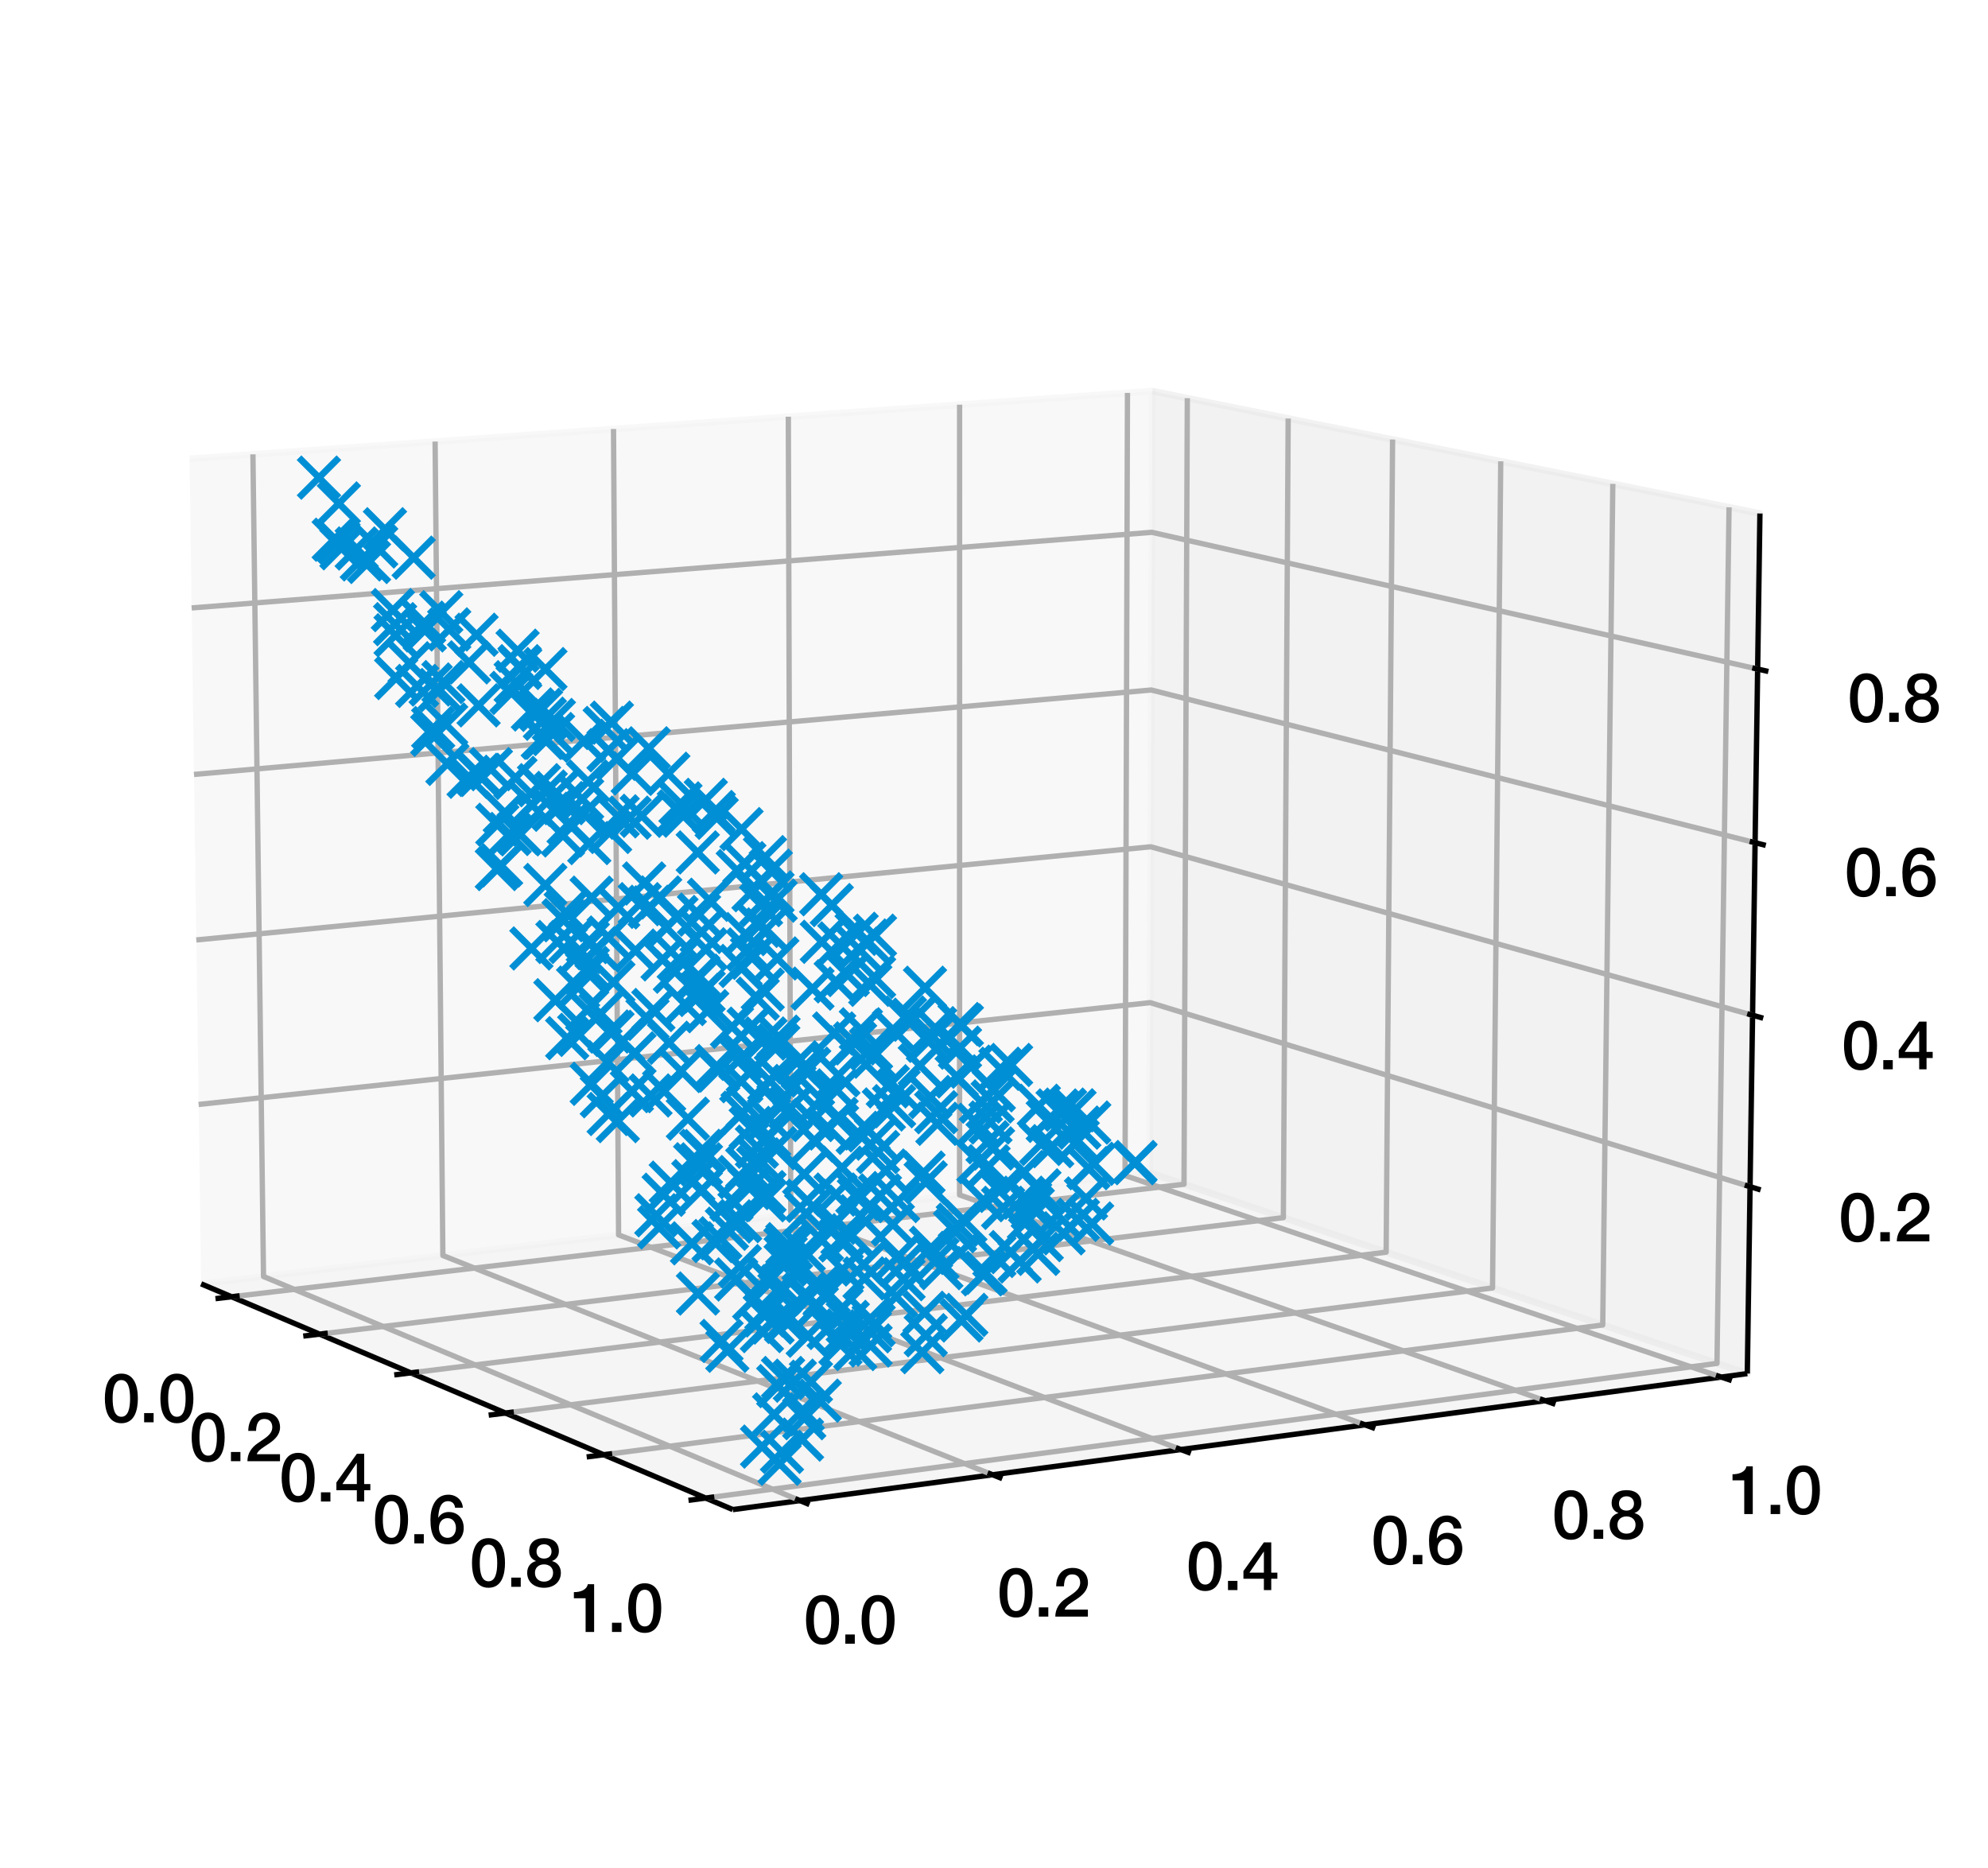 <?xml version="1.0" encoding="utf-8" standalone="no"?>
<!DOCTYPE svg PUBLIC "-//W3C//DTD SVG 1.1//EN"
  "http://www.w3.org/Graphics/SVG/1.1/DTD/svg11.dtd">
<svg xmlns:xlink="http://www.w3.org/1999/xlink" width="298.59pt" height="280.512pt" viewBox="0 0 298.59 280.512" xmlns="http://www.w3.org/2000/svg" version="1.1">
 <defs>
  <style type="text/css">*{stroke-linejoin: round; stroke-linecap: butt}</style>
 </defs>
 <g id="figure_1">
  <g id="patch_1">
   <path d="M 0 280.512 
L 298.59 280.512 
L 298.59 0 
L 0 0 
z
" style="fill: #ffffff"/>
  </g>
  <g id="patch_2">
   <path d="M 7.2 273.312 
L 273.312 273.312 
L 273.312 7.2 
L 7.2 7.2 
z
" style="fill: #ffffff"/>
  </g>
  <g id="pane3d_1">
   <g id="patch_3">
    <path d="M 30.21 192.818 
L 172.662 176.124 
L 173.078 58.744 
L 28.472 68.906 
" style="fill: #f2f2f2; opacity: 0.5; stroke: #f2f2f2; stroke-linejoin: miter"/>
   </g>
  </g>
  <g id="pane3d_2">
   <g id="patch_4">
    <path d="M 172.662 176.124 
L 262.439 206.297 
L 264.332 77.122 
L 173.078 58.744 
" style="fill: #e6e6e6; opacity: 0.5; stroke: #e6e6e6; stroke-linejoin: miter"/>
   </g>
  </g>
  <g id="pane3d_3">
   <g id="patch_5">
    <path d="M 30.21 192.818 
L 110.069 226.724 
L 262.439 206.297 
L 172.662 176.124 
" style="fill: #ececec; opacity: 0.5; stroke: #ececec; stroke-linejoin: miter"/>
   </g>
  </g>
  <g id="axis3d_1">
   <g id="line2d_1">
    <path d="M 30.21 192.818 
L 110.069 226.724 
" style="fill: none; stroke: #000000; stroke-width: 0.8"/>
   </g>
   <g id="Line3DCollection_1">
    <path d="M 34.787 194.761 
L 177.835 177.863 
L 178.33 59.802 
" style="fill: none; stroke: #b0b0b0; stroke-width: 0.8"/>
    <path d="M 48.003 200.373 
L 192.756 182.878 
L 193.479 62.853 
" style="fill: none; stroke: #b0b0b0; stroke-width: 0.8"/>
    <path d="M 61.704 206.19 
L 208.193 188.066 
L 209.161 66.011 
" style="fill: none; stroke: #b0b0b0; stroke-width: 0.8"/>
    <path d="M 75.916 212.224 
L 224.173 193.437 
L 225.404 69.282 
" style="fill: none; stroke: #b0b0b0; stroke-width: 0.8"/>
    <path d="M 90.669 218.488 
L 240.726 199 
L 242.238 72.673 
" style="fill: none; stroke: #b0b0b0; stroke-width: 0.8"/>
    <path d="M 105.995 224.995 
L 257.884 204.766 
L 259.696 76.189 
" style="fill: none; stroke: #b0b0b0; stroke-width: 0.8"/>
   </g>
   <g id="xtick_1">
    <g id="line2d_2">
     <path d="M 35.996 194.618 
L 32.365 195.047 
" style="fill: none; stroke: #000000; stroke-width: 0.8"/>
    </g>
    <g id="text_1">
     <!-- 0.0 -->
     <g transform="translate(15.382 213.613)scale(0.1 -0.1)">
      <defs>
       <path id="HelveticaNeue-Medium-30" d="M 1779 518 
C 1139 518 960 1306 960 2240 
C 960 3174 1139 3962 1779 3962 
C 2419 3962 2598 3174 2598 2240 
C 2598 1306 2419 518 1779 518 
z
M 1779 4570 
C 493 4570 230 3258 230 2240 
C 230 1222 493 -90 1779 -90 
C 3066 -90 3328 1222 3328 2240 
C 3328 3258 3066 4570 1779 4570 
z
" transform="scale(0.016)"/>
       <path id="HelveticaNeue-Medium-2e" d="M 442 0 
L 1331 0 
L 1331 864 
L 442 864 
L 442 0 
z
" transform="scale(0.016)"/>
      </defs>
      <use xlink:href="#HelveticaNeue-Medium-30"/>
      <use xlink:href="#HelveticaNeue-Medium-2e" x="55.6"/>
      <use xlink:href="#HelveticaNeue-Medium-30" x="83.4"/>
     </g>
    </g>
   </g>
   <g id="xtick_2">
    <g id="line2d_3">
     <path d="M 49.228 200.225 
L 45.55 200.669 
" style="fill: none; stroke: #000000; stroke-width: 0.8"/>
    </g>
    <g id="text_2">
     <!-- 0.2 -->
     <g transform="translate(28.42 219.456)scale(0.1 -0.1)">
      <defs>
       <path id="HelveticaNeue-Medium-32" d="M 3309 653 
L 1126 653 
C 1254 1050 1798 1325 2317 1683 
C 2829 2042 3315 2483 3315 3194 
C 3315 3770 2970 4570 1875 4570 
C 877 4570 333 3834 333 2842 
L 1062 2842 
C 1082 3469 1254 3962 1830 3962 
C 2458 3962 2592 3488 2586 3168 
C 2573 2470 1818 2118 1235 1696 
C 634 1293 256 736 250 0 
L 3309 0 
L 3309 653 
z
" transform="scale(0.016)"/>
      </defs>
      <use xlink:href="#HelveticaNeue-Medium-30"/>
      <use xlink:href="#HelveticaNeue-Medium-2e" x="55.6"/>
      <use xlink:href="#HelveticaNeue-Medium-32" x="83.4"/>
     </g>
    </g>
   </g>
   <g id="xtick_3">
    <g id="line2d_4">
     <path d="M 62.945 206.036 
L 59.218 206.497 
" style="fill: none; stroke: #000000; stroke-width: 0.8"/>
    </g>
    <g id="text_3">
     <!-- 0.4 -->
     <g transform="translate(41.938 225.514)scale(0.1 -0.1)">
      <defs>
       <path id="HelveticaNeue-Medium-34" d="M 3341 1638 
L 2765 1638 
L 2765 4480 
L 2074 4480 
L 154 1786 
L 154 1062 
L 2074 1062 
L 2074 0 
L 2765 0 
L 2765 1062 
L 3341 1062 
L 3341 1638 
z
M 2061 3610 
L 2074 3610 
L 2074 1638 
L 717 1638 
L 2061 3610 
z
" transform="scale(0.016)"/>
      </defs>
      <use xlink:href="#HelveticaNeue-Medium-30"/>
      <use xlink:href="#HelveticaNeue-Medium-2e" x="55.6"/>
      <use xlink:href="#HelveticaNeue-Medium-34" x="83.4"/>
     </g>
    </g>
   </g>
   <g id="xtick_4">
    <g id="line2d_5">
     <path d="M 77.173 212.065 
L 73.398 212.543 
" style="fill: none; stroke: #000000; stroke-width: 0.8"/>
    </g>
    <g id="text_4">
     <!-- 0.6 -->
     <g transform="translate(55.963 231.799)scale(0.1 -0.1)">
      <defs>
       <path id="HelveticaNeue-Medium-36" d="M 1824 518 
C 1293 518 1018 966 1018 1453 
C 1018 1946 1293 2368 1824 2368 
C 2349 2368 2611 1933 2611 1453 
C 2611 973 2349 518 1824 518 
z
M 3258 3347 
C 3219 4077 2618 4570 1907 4570 
C 640 4570 218 3322 218 2253 
C 218 947 531 -90 1850 -90 
C 2746 -90 3341 570 3341 1440 
C 3341 2298 2816 2944 1926 2944 
C 1530 2944 1158 2765 960 2413 
L 947 2426 
C 992 3014 1082 3962 1875 3962 
C 2253 3962 2496 3712 2528 3347 
L 3258 3347 
z
" transform="scale(0.016)"/>
      </defs>
      <use xlink:href="#HelveticaNeue-Medium-30"/>
      <use xlink:href="#HelveticaNeue-Medium-2e" x="55.6"/>
      <use xlink:href="#HelveticaNeue-Medium-36" x="83.4"/>
     </g>
    </g>
   </g>
   <g id="xtick_5">
    <g id="line2d_6">
     <path d="M 91.943 218.322 
L 88.118 218.819 
" style="fill: none; stroke: #000000; stroke-width: 0.8"/>
    </g>
    <g id="text_5">
     <!-- 0.8 -->
     <g transform="translate(70.524 238.324)scale(0.1 -0.1)">
      <defs>
       <path id="HelveticaNeue-Medium-38" d="M 1779 486 
C 1293 486 928 794 928 1318 
C 928 1811 1293 2106 1779 2106 
C 2266 2106 2630 1811 2630 1318 
C 2630 794 2266 486 1779 486 
z
M 1779 -90 
C 2688 -90 3360 442 3360 1318 
C 3360 1882 3040 2285 2541 2413 
L 2541 2426 
C 2944 2579 3174 2912 3174 3347 
C 3174 4109 2669 4570 1779 4570 
C 890 4570 384 4109 384 3347 
C 384 2912 614 2579 1018 2426 
L 1018 2413 
C 518 2285 198 1882 198 1318 
C 198 442 870 -90 1779 -90 
z
M 1779 3994 
C 2170 3994 2483 3750 2483 3309 
C 2483 2886 2182 2650 1779 2650 
C 1376 2650 1075 2886 1075 3309 
C 1075 3750 1389 3994 1779 3994 
z
" transform="scale(0.016)"/>
      </defs>
      <use xlink:href="#HelveticaNeue-Medium-30"/>
      <use xlink:href="#HelveticaNeue-Medium-2e" x="55.6"/>
      <use xlink:href="#HelveticaNeue-Medium-38" x="83.4"/>
     </g>
    </g>
   </g>
   <g id="xtick_6">
    <g id="line2d_7">
     <path d="M 107.286 224.823 
L 103.409 225.339 
" style="fill: none; stroke: #000000; stroke-width: 0.8"/>
    </g>
    <g id="text_6">
     <!-- 1.0 -->
     <g transform="translate(85.652 245.103)scale(0.1 -0.1)">
      <defs>
       <path id="HelveticaNeue-Medium-31" d="M 339 3162 
L 1440 3162 
L 1440 0 
L 2240 0 
L 2240 4480 
L 1645 4480 
C 1536 3942 954 3731 339 3738 
L 339 3162 
z
" transform="scale(0.016)"/>
      </defs>
      <use xlink:href="#HelveticaNeue-Medium-31"/>
      <use xlink:href="#HelveticaNeue-Medium-2e" x="55.6"/>
      <use xlink:href="#HelveticaNeue-Medium-30" x="83.4"/>
     </g>
    </g>
   </g>
  </g>
  <g id="axis3d_2">
   <g id="line2d_8">
    <path d="M 262.439 206.297 
L 110.069 226.724 
" style="fill: none; stroke: #000000; stroke-width: 0.8"/>
   </g>
   <g id="Line3DCollection_2">
    <path d="M 37.988 68.237 
L 39.578 191.72 
L 120.144 225.374 
" style="fill: none; stroke: #b0b0b0; stroke-width: 0.8"/>
    <path d="M 65.35 66.314 
L 66.516 188.563 
L 149.073 221.495 
" style="fill: none; stroke: #b0b0b0; stroke-width: 0.8"/>
    <path d="M 92.149 64.431 
L 92.909 185.47 
L 177.354 217.704 
" style="fill: none; stroke: #b0b0b0; stroke-width: 0.8"/>
    <path d="M 118.403 62.586 
L 118.773 182.439 
L 205.009 213.996 
" style="fill: none; stroke: #b0b0b0; stroke-width: 0.8"/>
    <path d="M 144.128 60.779 
L 144.124 179.469 
L 232.058 210.37 
" style="fill: none; stroke: #b0b0b0; stroke-width: 0.8"/>
    <path d="M 169.341 59.007 
L 168.977 176.556 
L 258.52 206.822 
" style="fill: none; stroke: #b0b0b0; stroke-width: 0.8"/>
   </g>
   <g id="xtick_7">
    <g id="line2d_9">
     <path d="M 119.43 225.075 
L 121.576 225.972 
" style="fill: none; stroke: #000000; stroke-width: 0.8"/>
    </g>
    <g id="text_7">
     <!-- 0.0 -->
     <g transform="translate(120.699 246.867)scale(0.1 -0.1)">
      <use xlink:href="#HelveticaNeue-Medium-30"/>
      <use xlink:href="#HelveticaNeue-Medium-2e" x="55.6"/>
      <use xlink:href="#HelveticaNeue-Medium-30" x="83.4"/>
     </g>
    </g>
   </g>
   <g id="xtick_8">
    <g id="line2d_10">
     <path d="M 148.342 221.204 
L 150.539 222.08 
" style="fill: none; stroke: #000000; stroke-width: 0.8"/>
    </g>
    <g id="text_8">
     <!-- 0.2 -->
     <g transform="translate(149.763 242.795)scale(0.1 -0.1)">
      <use xlink:href="#HelveticaNeue-Medium-30"/>
      <use xlink:href="#HelveticaNeue-Medium-2e" x="55.6"/>
      <use xlink:href="#HelveticaNeue-Medium-32" x="83.4"/>
     </g>
    </g>
   </g>
   <g id="xtick_9">
    <g id="line2d_11">
     <path d="M 176.607 217.419 
L 178.852 218.275 
" style="fill: none; stroke: #000000; stroke-width: 0.8"/>
    </g>
    <g id="text_9">
     <!-- 0.4 -->
     <g transform="translate(178.172 238.815)scale(0.1 -0.1)">
      <use xlink:href="#HelveticaNeue-Medium-30"/>
      <use xlink:href="#HelveticaNeue-Medium-2e" x="55.6"/>
      <use xlink:href="#HelveticaNeue-Medium-34" x="83.4"/>
     </g>
    </g>
   </g>
   <g id="xtick_10">
    <g id="line2d_12">
     <path d="M 204.247 213.717 
L 206.537 214.555 
" style="fill: none; stroke: #000000; stroke-width: 0.8"/>
    </g>
    <g id="text_10">
     <!-- 0.6 -->
     <g transform="translate(205.946 234.924)scale(0.1 -0.1)">
      <use xlink:href="#HelveticaNeue-Medium-30"/>
      <use xlink:href="#HelveticaNeue-Medium-2e" x="55.6"/>
      <use xlink:href="#HelveticaNeue-Medium-36" x="83.4"/>
     </g>
    </g>
   </g>
   <g id="xtick_11">
    <g id="line2d_13">
     <path d="M 231.281 210.097 
L 233.614 210.917 
" style="fill: none; stroke: #000000; stroke-width: 0.8"/>
    </g>
    <g id="text_11">
     <!-- 0.8 -->
     <g transform="translate(233.107 231.119)scale(0.1 -0.1)">
      <use xlink:href="#HelveticaNeue-Medium-30"/>
      <use xlink:href="#HelveticaNeue-Medium-2e" x="55.6"/>
      <use xlink:href="#HelveticaNeue-Medium-38" x="83.4"/>
     </g>
    </g>
   </g>
   <g id="xtick_12">
    <g id="line2d_14">
     <path d="M 257.73 206.555 
L 260.103 207.357 
" style="fill: none; stroke: #000000; stroke-width: 0.8"/>
    </g>
    <g id="text_12">
     <!-- 1.0 -->
     <g transform="translate(259.675 227.396)scale(0.1 -0.1)">
      <use xlink:href="#HelveticaNeue-Medium-31"/>
      <use xlink:href="#HelveticaNeue-Medium-2e" x="55.6"/>
      <use xlink:href="#HelveticaNeue-Medium-30" x="83.4"/>
     </g>
    </g>
   </g>
  </g>
  <g id="axis3d_3">
   <g id="line2d_15">
    <path d="M 262.439 206.297 
L 264.332 77.122 
" style="fill: none; stroke: #000000; stroke-width: 0.8"/>
   </g>
   <g id="Line3DCollection_3">
    <path d="M 262.85 178.227 
L 172.752 150.587 
L 29.832 165.877 
" style="fill: none; stroke: #b0b0b0; stroke-width: 0.8"/>
    <path d="M 263.228 152.478 
L 172.835 127.177 
L 29.486 141.171 
" style="fill: none; stroke: #b0b0b0; stroke-width: 0.8"/>
    <path d="M 263.608 126.565 
L 172.919 103.631 
L 29.137 116.314 
" style="fill: none; stroke: #b0b0b0; stroke-width: 0.8"/>
    <path d="M 263.99 100.486 
L 173.003 79.949 
L 28.786 91.305 
" style="fill: none; stroke: #b0b0b0; stroke-width: 0.8"/>
   </g>
   <g id="xtick_13">
    <g id="line2d_16">
     <path d="M 262.056 177.983 
L 264.443 178.715 
" style="fill: none; stroke: #000000; stroke-width: 0.8"/>
    </g>
    <g id="text_13">
     <!-- 0.2 -->
     <g transform="translate(276.152 186.441)scale(0.1 -0.1)">
      <use xlink:href="#HelveticaNeue-Medium-30"/>
      <use xlink:href="#HelveticaNeue-Medium-2e" x="55.6"/>
      <use xlink:href="#HelveticaNeue-Medium-32" x="83.4"/>
     </g>
    </g>
   </g>
   <g id="xtick_14">
    <g id="line2d_17">
     <path d="M 262.43 152.254 
L 264.826 152.925 
" style="fill: none; stroke: #000000; stroke-width: 0.8"/>
    </g>
    <g id="text_14">
     <!-- 0.4 -->
     <g transform="translate(276.596 160.601)scale(0.1 -0.1)">
      <use xlink:href="#HelveticaNeue-Medium-30"/>
      <use xlink:href="#HelveticaNeue-Medium-2e" x="55.6"/>
      <use xlink:href="#HelveticaNeue-Medium-34" x="83.4"/>
     </g>
    </g>
   </g>
   <g id="xtick_15">
    <g id="line2d_18">
     <path d="M 262.807 126.362 
L 265.212 126.97 
" style="fill: none; stroke: #000000; stroke-width: 0.8"/>
    </g>
    <g id="text_15">
     <!-- 0.6 -->
     <g transform="translate(277.042 134.596)scale(0.1 -0.1)">
      <use xlink:href="#HelveticaNeue-Medium-30"/>
      <use xlink:href="#HelveticaNeue-Medium-2e" x="55.6"/>
      <use xlink:href="#HelveticaNeue-Medium-36" x="83.4"/>
     </g>
    </g>
   </g>
   <g id="xtick_16">
    <g id="line2d_19">
     <path d="M 263.187 100.305 
L 265.6 100.85 
" style="fill: none; stroke: #000000; stroke-width: 0.8"/>
    </g>
    <g id="text_16">
     <!-- 0.8 -->
     <g transform="translate(277.491 108.425)scale(0.1 -0.1)">
      <use xlink:href="#HelveticaNeue-Medium-30"/>
      <use xlink:href="#HelveticaNeue-Medium-2e" x="55.6"/>
      <use xlink:href="#HelveticaNeue-Medium-38" x="83.4"/>
     </g>
    </g>
   </g>
  </g>
  <g id="axes_1">
   <g id="line2d_20">
    <defs>
     <path id="m204196ff36" d="M -3 3 
L 3 -3 
M -3 -3 
L 3 3 
" style="stroke: #008fd5"/>
    </defs>
    <g clip-path="url(#p10cfb17630)">
     <use xlink:href="#m204196ff36" x="130.704" y="198.035" style="fill: #008fd5; stroke: #008fd5"/>
     <use xlink:href="#m204196ff36" x="126.422" y="186.074" style="fill: #008fd5; stroke: #008fd5"/>
     <use xlink:href="#m204196ff36" x="122.678" y="196.266" style="fill: #008fd5; stroke: #008fd5"/>
     <use xlink:href="#m204196ff36" x="120.577" y="160.43" style="fill: #008fd5; stroke: #008fd5"/>
     <use xlink:href="#m204196ff36" x="54.342" y="84.02" style="fill: #008fd5; stroke: #008fd5"/>
     <use xlink:href="#m204196ff36" x="130.711" y="147.912" style="fill: #008fd5; stroke: #008fd5"/>
     <use xlink:href="#m204196ff36" x="99.515" y="144.088" style="fill: #008fd5; stroke: #008fd5"/>
     <use xlink:href="#m204196ff36" x="120.982" y="194.278" style="fill: #008fd5; stroke: #008fd5"/>
     <use xlink:href="#m204196ff36" x="126.466" y="175.379" style="fill: #008fd5; stroke: #008fd5"/>
     <use xlink:href="#m204196ff36" x="104.99" y="137.367" style="fill: #008fd5; stroke: #008fd5"/>
     <use xlink:href="#m204196ff36" x="94.565" y="122.807" style="fill: #008fd5; stroke: #008fd5"/>
     <use xlink:href="#m204196ff36" x="125.485" y="183.658" style="fill: #008fd5; stroke: #008fd5"/>
     <use xlink:href="#m204196ff36" x="102.846" y="150.799" style="fill: #008fd5; stroke: #008fd5"/>
     <use xlink:href="#m204196ff36" x="131.206" y="158.701" style="fill: #008fd5; stroke: #008fd5"/>
     <use xlink:href="#m204196ff36" x="138.861" y="197.17" style="fill: #008fd5; stroke: #008fd5"/>
     <use xlink:href="#m204196ff36" x="134.995" y="188.597" style="fill: #008fd5; stroke: #008fd5"/>
     <use xlink:href="#m204196ff36" x="123.451" y="186.297" style="fill: #008fd5; stroke: #008fd5"/>
     <use xlink:href="#m204196ff36" x="117.073" y="194.263" style="fill: #008fd5; stroke: #008fd5"/>
     <use xlink:href="#m204196ff36" x="111.114" y="190.162" style="fill: #008fd5; stroke: #008fd5"/>
     <use xlink:href="#m204196ff36" x="116.889" y="208.175" style="fill: #008fd5; stroke: #008fd5"/>
     <use xlink:href="#m204196ff36" x="63.799" y="94.68" style="fill: #008fd5; stroke: #008fd5"/>
     <use xlink:href="#m204196ff36" x="84.969" y="137.006" style="fill: #008fd5; stroke: #008fd5"/>
     <use xlink:href="#m204196ff36" x="59.504" y="101.836" style="fill: #008fd5; stroke: #008fd5"/>
     <use xlink:href="#m204196ff36" x="131.283" y="146.739" style="fill: #008fd5; stroke: #008fd5"/>
     <use xlink:href="#m204196ff36" x="120.565" y="211.8" style="fill: #008fd5; stroke: #008fd5"/>
     <use xlink:href="#m204196ff36" x="99.159" y="134.788" style="fill: #008fd5; stroke: #008fd5"/>
     <use xlink:href="#m204196ff36" x="111.724" y="158.471" style="fill: #008fd5; stroke: #008fd5"/>
     <use xlink:href="#m204196ff36" x="122.03" y="148.48" style="fill: #008fd5; stroke: #008fd5"/>
     <use xlink:href="#m204196ff36" x="86.997" y="155.43" style="fill: #008fd5; stroke: #008fd5"/>
     <use xlink:href="#m204196ff36" x="154.536" y="183.124" style="fill: #008fd5; stroke: #008fd5"/>
     <use xlink:href="#m204196ff36" x="155.116" y="181.473" style="fill: #008fd5; stroke: #008fd5"/>
     <use xlink:href="#m204196ff36" x="157.372" y="168.343" style="fill: #008fd5; stroke: #008fd5"/>
     <use xlink:href="#m204196ff36" x="164.034" y="183.761" style="fill: #008fd5; stroke: #008fd5"/>
     <use xlink:href="#m204196ff36" x="116.028" y="198.638" style="fill: #008fd5; stroke: #008fd5"/>
     <use xlink:href="#m204196ff36" x="96.377" y="122.529" style="fill: #008fd5; stroke: #008fd5"/>
     <use xlink:href="#m204196ff36" x="149.089" y="165.429" style="fill: #008fd5; stroke: #008fd5"/>
     <use xlink:href="#m204196ff36" x="104.798" y="128.027" style="fill: #008fd5; stroke: #008fd5"/>
     <use xlink:href="#m204196ff36" x="116.027" y="134.039" style="fill: #008fd5; stroke: #008fd5"/>
     <use xlink:href="#m204196ff36" x="107.643" y="160.115" style="fill: #008fd5; stroke: #008fd5"/>
     <use xlink:href="#m204196ff36" x="163.476" y="175.441" style="fill: #008fd5; stroke: #008fd5"/>
     <use xlink:href="#m204196ff36" x="129.715" y="189.915" style="fill: #008fd5; stroke: #008fd5"/>
     <use xlink:href="#m204196ff36" x="114.015" y="174.138" style="fill: #008fd5; stroke: #008fd5"/>
     <use xlink:href="#m204196ff36" x="85.626" y="123.731" style="fill: #008fd5; stroke: #008fd5"/>
     <use xlink:href="#m204196ff36" x="170.421" y="174.695" style="fill: #008fd5; stroke: #008fd5"/>
     <use xlink:href="#m204196ff36" x="67.197" y="114.727" style="fill: #008fd5; stroke: #008fd5"/>
     <use xlink:href="#m204196ff36" x="104.41" y="174.862" style="fill: #008fd5; stroke: #008fd5"/>
     <use xlink:href="#m204196ff36" x="89.61" y="142.403" style="fill: #008fd5; stroke: #008fd5"/>
     <use xlink:href="#m204196ff36" x="63.702" y="93.517" style="fill: #008fd5; stroke: #008fd5"/>
     <use xlink:href="#m204196ff36" x="108.373" y="201.394" style="fill: #008fd5; stroke: #008fd5"/>
     <use xlink:href="#m204196ff36" x="135.712" y="192.121" style="fill: #008fd5; stroke: #008fd5"/>
     <use xlink:href="#m204196ff36" x="123.367" y="165.161" style="fill: #008fd5; stroke: #008fd5"/>
     <use xlink:href="#m204196ff36" x="146.947" y="168.932" style="fill: #008fd5; stroke: #008fd5"/>
     <use xlink:href="#m204196ff36" x="144.127" y="153.803" style="fill: #008fd5; stroke: #008fd5"/>
     <use xlink:href="#m204196ff36" x="144.994" y="183.484" style="fill: #008fd5; stroke: #008fd5"/>
     <use xlink:href="#m204196ff36" x="104.896" y="146.888" style="fill: #008fd5; stroke: #008fd5"/>
     <use xlink:href="#m204196ff36" x="118.006" y="188.749" style="fill: #008fd5; stroke: #008fd5"/>
     <use xlink:href="#m204196ff36" x="99.678" y="179.441" style="fill: #008fd5; stroke: #008fd5"/>
     <use xlink:href="#m204196ff36" x="83.192" y="108.137" style="fill: #008fd5; stroke: #008fd5"/>
     <use xlink:href="#m204196ff36" x="170.551" y="174.526" style="fill: #008fd5; stroke: #008fd5"/>
     <use xlink:href="#m204196ff36" x="111.531" y="167.125" style="fill: #008fd5; stroke: #008fd5"/>
     <use xlink:href="#m204196ff36" x="92.773" y="122.603" style="fill: #008fd5; stroke: #008fd5"/>
     <use xlink:href="#m204196ff36" x="53.577" y="82.374" style="fill: #008fd5; stroke: #008fd5"/>
     <use xlink:href="#m204196ff36" x="109.178" y="184.543" style="fill: #008fd5; stroke: #008fd5"/>
     <use xlink:href="#m204196ff36" x="80.035" y="106.555" style="fill: #008fd5; stroke: #008fd5"/>
     <use xlink:href="#m204196ff36" x="150.253" y="160.518" style="fill: #008fd5; stroke: #008fd5"/>
     <use xlink:href="#m204196ff36" x="85.688" y="141.475" style="fill: #008fd5; stroke: #008fd5"/>
     <use xlink:href="#m204196ff36" x="78.139" y="100.317" style="fill: #008fd5; stroke: #008fd5"/>
     <use xlink:href="#m204196ff36" x="57.82" y="79.489" style="fill: #008fd5; stroke: #008fd5"/>
     <use xlink:href="#m204196ff36" x="156.471" y="186.252" style="fill: #008fd5; stroke: #008fd5"/>
     <use xlink:href="#m204196ff36" x="62.651" y="103.022" style="fill: #008fd5; stroke: #008fd5"/>
     <use xlink:href="#m204196ff36" x="116.501" y="135.264" style="fill: #008fd5; stroke: #008fd5"/>
     <use xlink:href="#m204196ff36" x="91.902" y="108.532" style="fill: #008fd5; stroke: #008fd5"/>
     <use xlink:href="#m204196ff36" x="91.414" y="167.313" style="fill: #008fd5; stroke: #008fd5"/>
     <use xlink:href="#m204196ff36" x="55.423" y="84.404" style="fill: #008fd5; stroke: #008fd5"/>
     <use xlink:href="#m204196ff36" x="144.187" y="157.349" style="fill: #008fd5; stroke: #008fd5"/>
     <use xlink:href="#m204196ff36" x="95.44" y="142.766" style="fill: #008fd5; stroke: #008fd5"/>
     <use xlink:href="#m204196ff36" x="51.282" y="82.346" style="fill: #008fd5; stroke: #008fd5"/>
     <use xlink:href="#m204196ff36" x="111.228" y="145.077" style="fill: #008fd5; stroke: #008fd5"/>
     <use xlink:href="#m204196ff36" x="62.134" y="83.756" style="fill: #008fd5; stroke: #008fd5"/>
     <use xlink:href="#m204196ff36" x="129.3" y="154.593" style="fill: #008fd5; stroke: #008fd5"/>
     <use xlink:href="#m204196ff36" x="115.255" y="191.875" style="fill: #008fd5; stroke: #008fd5"/>
     <use xlink:href="#m204196ff36" x="83.177" y="121.622" style="fill: #008fd5; stroke: #008fd5"/>
     <use xlink:href="#m204196ff36" x="117.613" y="206.961" style="fill: #008fd5; stroke: #008fd5"/>
     <use xlink:href="#m204196ff36" x="112.316" y="142.602" style="fill: #008fd5; stroke: #008fd5"/>
     <use xlink:href="#m204196ff36" x="111.977" y="140.293" style="fill: #008fd5; stroke: #008fd5"/>
     <use xlink:href="#m204196ff36" x="105.282" y="174.878" style="fill: #008fd5; stroke: #008fd5"/>
     <use xlink:href="#m204196ff36" x="83.069" y="110.243" style="fill: #008fd5; stroke: #008fd5"/>
     <use xlink:href="#m204196ff36" x="109.243" y="202.871" style="fill: #008fd5; stroke: #008fd5"/>
     <use xlink:href="#m204196ff36" x="135.644" y="189.832" style="fill: #008fd5; stroke: #008fd5"/>
     <use xlink:href="#m204196ff36" x="114.305" y="135.939" style="fill: #008fd5; stroke: #008fd5"/>
     <use xlink:href="#m204196ff36" x="140.454" y="154.424" style="fill: #008fd5; stroke: #008fd5"/>
     <use xlink:href="#m204196ff36" x="124.508" y="169.486" style="fill: #008fd5; stroke: #008fd5"/>
     <use xlink:href="#m204196ff36" x="151.83" y="188.054" style="fill: #008fd5; stroke: #008fd5"/>
     <use xlink:href="#m204196ff36" x="88.286" y="141.493" style="fill: #008fd5; stroke: #008fd5"/>
     <use xlink:href="#m204196ff36" x="100.742" y="177.622" style="fill: #008fd5; stroke: #008fd5"/>
     <use xlink:href="#m204196ff36" x="83.556" y="119.091" style="fill: #008fd5; stroke: #008fd5"/>
     <use xlink:href="#m204196ff36" x="87.431" y="120.004" style="fill: #008fd5; stroke: #008fd5"/>
     <use xlink:href="#m204196ff36" x="78.03" y="100.057" style="fill: #008fd5; stroke: #008fd5"/>
     <use xlink:href="#m204196ff36" x="81.262" y="106.615" style="fill: #008fd5; stroke: #008fd5"/>
     <use xlink:href="#m204196ff36" x="111.067" y="176.785" style="fill: #008fd5; stroke: #008fd5"/>
     <use xlink:href="#m204196ff36" x="81.815" y="110.797" style="fill: #008fd5; stroke: #008fd5"/>
     <use xlink:href="#m204196ff36" x="120.794" y="212.997" style="fill: #008fd5; stroke: #008fd5"/>
     <use xlink:href="#m204196ff36" x="106.011" y="120.129" style="fill: #008fd5; stroke: #008fd5"/>
     <use xlink:href="#m204196ff36" x="114.871" y="197.562" style="fill: #008fd5; stroke: #008fd5"/>
     <use xlink:href="#m204196ff36" x="91.527" y="154.922" style="fill: #008fd5; stroke: #008fd5"/>
     <use xlink:href="#m204196ff36" x="129.001" y="180.059" style="fill: #008fd5; stroke: #008fd5"/>
     <use xlink:href="#m204196ff36" x="138.147" y="160.035" style="fill: #008fd5; stroke: #008fd5"/>
     <use xlink:href="#m204196ff36" x="76.546" y="125.255" style="fill: #008fd5; stroke: #008fd5"/>
     <use xlink:href="#m204196ff36" x="91.64" y="124.951" style="fill: #008fd5; stroke: #008fd5"/>
     <use xlink:href="#m204196ff36" x="121.8" y="207.522" style="fill: #008fd5; stroke: #008fd5"/>
     <use xlink:href="#m204196ff36" x="117.449" y="218.055" style="fill: #008fd5; stroke: #008fd5"/>
     <use xlink:href="#m204196ff36" x="148.763" y="168.584" style="fill: #008fd5; stroke: #008fd5"/>
     <use xlink:href="#m204196ff36" x="113.866" y="175.336" style="fill: #008fd5; stroke: #008fd5"/>
     <use xlink:href="#m204196ff36" x="88.189" y="146.086" style="fill: #008fd5; stroke: #008fd5"/>
     <use xlink:href="#m204196ff36" x="113.278" y="195.084" style="fill: #008fd5; stroke: #008fd5"/>
     <use xlink:href="#m204196ff36" x="161.871" y="171.328" style="fill: #008fd5; stroke: #008fd5"/>
     <use xlink:href="#m204196ff36" x="71.885" y="105.939" style="fill: #008fd5; stroke: #008fd5"/>
     <use xlink:href="#m204196ff36" x="145.843" y="160.206" style="fill: #008fd5; stroke: #008fd5"/>
     <use xlink:href="#m204196ff36" x="97.449" y="112.39" style="fill: #008fd5; stroke: #008fd5"/>
     <use xlink:href="#m204196ff36" x="129.231" y="182.673" style="fill: #008fd5; stroke: #008fd5"/>
     <use xlink:href="#m204196ff36" x="114.453" y="217.264" style="fill: #008fd5; stroke: #008fd5"/>
     <use xlink:href="#m204196ff36" x="120.681" y="194.588" style="fill: #008fd5; stroke: #008fd5"/>
     <use xlink:href="#m204196ff36" x="116.925" y="165.895" style="fill: #008fd5; stroke: #008fd5"/>
     <use xlink:href="#m204196ff36" x="47.909" y="71.738" style="fill: #008fd5; stroke: #008fd5"/>
     <use xlink:href="#m204196ff36" x="114.819" y="179.05" style="fill: #008fd5; stroke: #008fd5"/>
     <use xlink:href="#m204196ff36" x="126.404" y="196.528" style="fill: #008fd5; stroke: #008fd5"/>
     <use xlink:href="#m204196ff36" x="50.845" y="81.453" style="fill: #008fd5; stroke: #008fd5"/>
     <use xlink:href="#m204196ff36" x="70.378" y="116.662" style="fill: #008fd5; stroke: #008fd5"/>
     <use xlink:href="#m204196ff36" x="97.701" y="164.528" style="fill: #008fd5; stroke: #008fd5"/>
     <use xlink:href="#m204196ff36" x="128.66" y="140.249" style="fill: #008fd5; stroke: #008fd5"/>
     <use xlink:href="#m204196ff36" x="129.848" y="192.001" style="fill: #008fd5; stroke: #008fd5"/>
     <use xlink:href="#m204196ff36" x="147.636" y="191.392" style="fill: #008fd5; stroke: #008fd5"/>
     <use xlink:href="#m204196ff36" x="109.86" y="180.192" style="fill: #008fd5; stroke: #008fd5"/>
     <use xlink:href="#m204196ff36" x="80.957" y="117.925" style="fill: #008fd5; stroke: #008fd5"/>
     <use xlink:href="#m204196ff36" x="147.318" y="165.449" style="fill: #008fd5; stroke: #008fd5"/>
     <use xlink:href="#m204196ff36" x="164.308" y="174.788" style="fill: #008fd5; stroke: #008fd5"/>
     <use xlink:href="#m204196ff36" x="81.835" y="107.944" style="fill: #008fd5; stroke: #008fd5"/>
     <use xlink:href="#m204196ff36" x="153.147" y="189.453" style="fill: #008fd5; stroke: #008fd5"/>
     <use xlink:href="#m204196ff36" x="59.413" y="95.411" style="fill: #008fd5; stroke: #008fd5"/>
     <use xlink:href="#m204196ff36" x="149.148" y="172.485" style="fill: #008fd5; stroke: #008fd5"/>
     <use xlink:href="#m204196ff36" x="56.505" y="82.072" style="fill: #008fd5; stroke: #008fd5"/>
     <use xlink:href="#m204196ff36" x="114.56" y="148.628" style="fill: #008fd5; stroke: #008fd5"/>
     <use xlink:href="#m204196ff36" x="101.602" y="137.725" style="fill: #008fd5; stroke: #008fd5"/>
     <use xlink:href="#m204196ff36" x="72.112" y="116.383" style="fill: #008fd5; stroke: #008fd5"/>
     <use xlink:href="#m204196ff36" x="91.421" y="140.808" style="fill: #008fd5; stroke: #008fd5"/>
     <use xlink:href="#m204196ff36" x="130.83" y="157.51" style="fill: #008fd5; stroke: #008fd5"/>
     <use xlink:href="#m204196ff36" x="140.116" y="155.713" style="fill: #008fd5; stroke: #008fd5"/>
     <use xlink:href="#m204196ff36" x="108.185" y="185.98" style="fill: #008fd5; stroke: #008fd5"/>
     <use xlink:href="#m204196ff36" x="88.195" y="151.693" style="fill: #008fd5; stroke: #008fd5"/>
     <use xlink:href="#m204196ff36" x="118.001" y="189.907" style="fill: #008fd5; stroke: #008fd5"/>
     <use xlink:href="#m204196ff36" x="105.682" y="148.889" style="fill: #008fd5; stroke: #008fd5"/>
     <use xlink:href="#m204196ff36" x="120.784" y="176.339" style="fill: #008fd5; stroke: #008fd5"/>
     <use xlink:href="#m204196ff36" x="143.437" y="184.91" style="fill: #008fd5; stroke: #008fd5"/>
     <use xlink:href="#m204196ff36" x="119.713" y="159.543" style="fill: #008fd5; stroke: #008fd5"/>
     <use xlink:href="#m204196ff36" x="100.484" y="156.613" style="fill: #008fd5; stroke: #008fd5"/>
     <use xlink:href="#m204196ff36" x="59.345" y="93.742" style="fill: #008fd5; stroke: #008fd5"/>
     <use xlink:href="#m204196ff36" x="104.894" y="146.547" style="fill: #008fd5; stroke: #008fd5"/>
     <use xlink:href="#m204196ff36" x="114.612" y="179.244" style="fill: #008fd5; stroke: #008fd5"/>
     <use xlink:href="#m204196ff36" x="102.204" y="120.659" style="fill: #008fd5; stroke: #008fd5"/>
     <use xlink:href="#m204196ff36" x="119.386" y="207.367" style="fill: #008fd5; stroke: #008fd5"/>
     <use xlink:href="#m204196ff36" x="144.413" y="198.326" style="fill: #008fd5; stroke: #008fd5"/>
     <use xlink:href="#m204196ff36" x="128.458" y="202.615" style="fill: #008fd5; stroke: #008fd5"/>
     <use xlink:href="#m204196ff36" x="100.379" y="116.212" style="fill: #008fd5; stroke: #008fd5"/>
     <use xlink:href="#m204196ff36" x="125.285" y="155.22" style="fill: #008fd5; stroke: #008fd5"/>
     <use xlink:href="#m204196ff36" x="128.831" y="170.138" style="fill: #008fd5; stroke: #008fd5"/>
     <use xlink:href="#m204196ff36" x="99.001" y="184.337" style="fill: #008fd5; stroke: #008fd5"/>
     <use xlink:href="#m204196ff36" x="148.026" y="191.162" style="fill: #008fd5; stroke: #008fd5"/>
     <use xlink:href="#m204196ff36" x="155.935" y="188.319" style="fill: #008fd5; stroke: #008fd5"/>
     <use xlink:href="#m204196ff36" x="127.33" y="198.538" style="fill: #008fd5; stroke: #008fd5"/>
     <use xlink:href="#m204196ff36" x="105.375" y="139.97" style="fill: #008fd5; stroke: #008fd5"/>
     <use xlink:href="#m204196ff36" x="118.26" y="186.863" style="fill: #008fd5; stroke: #008fd5"/>
     <use xlink:href="#m204196ff36" x="113.688" y="172.226" style="fill: #008fd5; stroke: #008fd5"/>
     <use xlink:href="#m204196ff36" x="118.514" y="197.726" style="fill: #008fd5; stroke: #008fd5"/>
     <use xlink:href="#m204196ff36" x="116.892" y="157.026" style="fill: #008fd5; stroke: #008fd5"/>
     <use xlink:href="#m204196ff36" x="126.532" y="190.692" style="fill: #008fd5; stroke: #008fd5"/>
     <use xlink:href="#m204196ff36" x="133.349" y="163.155" style="fill: #008fd5; stroke: #008fd5"/>
     <use xlink:href="#m204196ff36" x="123.338" y="134.306" style="fill: #008fd5; stroke: #008fd5"/>
     <use xlink:href="#m204196ff36" x="73.73" y="115.517" style="fill: #008fd5; stroke: #008fd5"/>
     <use xlink:href="#m204196ff36" x="151.864" y="159.946" style="fill: #008fd5; stroke: #008fd5"/>
     <use xlink:href="#m204196ff36" x="90.825" y="109.33" style="fill: #008fd5; stroke: #008fd5"/>
     <use xlink:href="#m204196ff36" x="153.729" y="179.886" style="fill: #008fd5; stroke: #008fd5"/>
     <use xlink:href="#m204196ff36" x="110.812" y="130.827" style="fill: #008fd5; stroke: #008fd5"/>
     <use xlink:href="#m204196ff36" x="163.603" y="168.596" style="fill: #008fd5; stroke: #008fd5"/>
     <use xlink:href="#m204196ff36" x="109.857" y="183.443" style="fill: #008fd5; stroke: #008fd5"/>
     <use xlink:href="#m204196ff36" x="125.522" y="147.39" style="fill: #008fd5; stroke: #008fd5"/>
     <use xlink:href="#m204196ff36" x="100.128" y="139.344" style="fill: #008fd5; stroke: #008fd5"/>
     <use xlink:href="#m204196ff36" x="101.944" y="144.052" style="fill: #008fd5; stroke: #008fd5"/>
     <use xlink:href="#m204196ff36" x="83.721" y="141.479" style="fill: #008fd5; stroke: #008fd5"/>
     <use xlink:href="#m204196ff36" x="130.457" y="169.766" style="fill: #008fd5; stroke: #008fd5"/>
     <use xlink:href="#m204196ff36" x="116.536" y="161.521" style="fill: #008fd5; stroke: #008fd5"/>
     <use xlink:href="#m204196ff36" x="146.94" y="174.518" style="fill: #008fd5; stroke: #008fd5"/>
     <use xlink:href="#m204196ff36" x="139.046" y="200.536" style="fill: #008fd5; stroke: #008fd5"/>
     <use xlink:href="#m204196ff36" x="71.867" y="116.382" style="fill: #008fd5; stroke: #008fd5"/>
     <use xlink:href="#m204196ff36" x="111.372" y="124.523" style="fill: #008fd5; stroke: #008fd5"/>
     <use xlink:href="#m204196ff36" x="102.649" y="122.507" style="fill: #008fd5; stroke: #008fd5"/>
     <use xlink:href="#m204196ff36" x="88.508" y="126.62" style="fill: #008fd5; stroke: #008fd5"/>
     <use xlink:href="#m204196ff36" x="70.449" y="99.479" style="fill: #008fd5; stroke: #008fd5"/>
     <use xlink:href="#m204196ff36" x="158.848" y="166.78" style="fill: #008fd5; stroke: #008fd5"/>
     <use xlink:href="#m204196ff36" x="92.632" y="113.968" style="fill: #008fd5; stroke: #008fd5"/>
     <use xlink:href="#m204196ff36" x="118.709" y="166.421" style="fill: #008fd5; stroke: #008fd5"/>
     <use xlink:href="#m204196ff36" x="125.505" y="179.412" style="fill: #008fd5; stroke: #008fd5"/>
     <use xlink:href="#m204196ff36" x="79.832" y="120.838" style="fill: #008fd5; stroke: #008fd5"/>
     <use xlink:href="#m204196ff36" x="92.852" y="136.28" style="fill: #008fd5; stroke: #008fd5"/>
     <use xlink:href="#m204196ff36" x="116.934" y="155.699" style="fill: #008fd5; stroke: #008fd5"/>
     <use xlink:href="#m204196ff36" x="101.959" y="121.87" style="fill: #008fd5; stroke: #008fd5"/>
     <use xlink:href="#m204196ff36" x="114.433" y="199.916" style="fill: #008fd5; stroke: #008fd5"/>
     <use xlink:href="#m204196ff36" x="96.085" y="135.799" style="fill: #008fd5; stroke: #008fd5"/>
     <use xlink:href="#m204196ff36" x="139.366" y="156.314" style="fill: #008fd5; stroke: #008fd5"/>
     <use xlink:href="#m204196ff36" x="112.31" y="166.298" style="fill: #008fd5; stroke: #008fd5"/>
     <use xlink:href="#m204196ff36" x="138.523" y="203.079" style="fill: #008fd5; stroke: #008fd5"/>
     <use xlink:href="#m204196ff36" x="76.816" y="104.064" style="fill: #008fd5; stroke: #008fd5"/>
     <use xlink:href="#m204196ff36" x="124.929" y="135.933" style="fill: #008fd5; stroke: #008fd5"/>
     <use xlink:href="#m204196ff36" x="105.074" y="149.434" style="fill: #008fd5; stroke: #008fd5"/>
     <use xlink:href="#m204196ff36" x="88.865" y="134.818" style="fill: #008fd5; stroke: #008fd5"/>
     <use xlink:href="#m204196ff36" x="158.043" y="172.142" style="fill: #008fd5; stroke: #008fd5"/>
     <use xlink:href="#m204196ff36" x="77.878" y="125.081" style="fill: #008fd5; stroke: #008fd5"/>
     <use xlink:href="#m204196ff36" x="105.255" y="178.868" style="fill: #008fd5; stroke: #008fd5"/>
     <use xlink:href="#m204196ff36" x="121.321" y="200.613" style="fill: #008fd5; stroke: #008fd5"/>
     <use xlink:href="#m204196ff36" x="74.622" y="130.522" style="fill: #008fd5; stroke: #008fd5"/>
     <use xlink:href="#m204196ff36" x="126.066" y="141.695" style="fill: #008fd5; stroke: #008fd5"/>
     <use xlink:href="#m204196ff36" x="125.924" y="161.5" style="fill: #008fd5; stroke: #008fd5"/>
     <use xlink:href="#m204196ff36" x="150.098" y="178.857" style="fill: #008fd5; stroke: #008fd5"/>
     <use xlink:href="#m204196ff36" x="161.388" y="166.757" style="fill: #008fd5; stroke: #008fd5"/>
     <use xlink:href="#m204196ff36" x="116.479" y="172.444" style="fill: #008fd5; stroke: #008fd5"/>
     <use xlink:href="#m204196ff36" x="71.575" y="95.334" style="fill: #008fd5; stroke: #008fd5"/>
     <use xlink:href="#m204196ff36" x="131.424" y="140.533" style="fill: #008fd5; stroke: #008fd5"/>
     <use xlink:href="#m204196ff36" x="115.089" y="139.59" style="fill: #008fd5; stroke: #008fd5"/>
     <use xlink:href="#m204196ff36" x="118.812" y="187.485" style="fill: #008fd5; stroke: #008fd5"/>
     <use xlink:href="#m204196ff36" x="84.652" y="120.62" style="fill: #008fd5; stroke: #008fd5"/>
     <use xlink:href="#m204196ff36" x="127.929" y="185.518" style="fill: #008fd5; stroke: #008fd5"/>
     <use xlink:href="#m204196ff36" x="109.941" y="154.216" style="fill: #008fd5; stroke: #008fd5"/>
     <use xlink:href="#m204196ff36" x="87.653" y="122.225" style="fill: #008fd5; stroke: #008fd5"/>
     <use xlink:href="#m204196ff36" x="92.794" y="168.38" style="fill: #008fd5; stroke: #008fd5"/>
     <use xlink:href="#m204196ff36" x="75.268" y="129.978" style="fill: #008fd5; stroke: #008fd5"/>
     <use xlink:href="#m204196ff36" x="50.119" y="81.062" style="fill: #008fd5; stroke: #008fd5"/>
     <use xlink:href="#m204196ff36" x="113.173" y="133.697" style="fill: #008fd5; stroke: #008fd5"/>
     <use xlink:href="#m204196ff36" x="110.569" y="192.162" style="fill: #008fd5; stroke: #008fd5"/>
     <use xlink:href="#m204196ff36" x="130.243" y="141.254" style="fill: #008fd5; stroke: #008fd5"/>
     <use xlink:href="#m204196ff36" x="61.519" y="99.62" style="fill: #008fd5; stroke: #008fd5"/>
     <use xlink:href="#m204196ff36" x="145.141" y="197.484" style="fill: #008fd5; stroke: #008fd5"/>
     <use xlink:href="#m204196ff36" x="126.232" y="201.937" style="fill: #008fd5; stroke: #008fd5"/>
     <use xlink:href="#m204196ff36" x="86.828" y="148.328" style="fill: #008fd5; stroke: #008fd5"/>
     <use xlink:href="#m204196ff36" x="121.537" y="160.514" style="fill: #008fd5; stroke: #008fd5"/>
     <use xlink:href="#m204196ff36" x="140.614" y="167.043" style="fill: #008fd5; stroke: #008fd5"/>
     <use xlink:href="#m204196ff36" x="66.605" y="102.442" style="fill: #008fd5; stroke: #008fd5"/>
     <use xlink:href="#m204196ff36" x="104.827" y="194.273" style="fill: #008fd5; stroke: #008fd5"/>
     <use xlink:href="#m204196ff36" x="149.352" y="188.635" style="fill: #008fd5; stroke: #008fd5"/>
     <use xlink:href="#m204196ff36" x="123.258" y="193.087" style="fill: #008fd5; stroke: #008fd5"/>
     <use xlink:href="#m204196ff36" x="84.652" y="138.21" style="fill: #008fd5; stroke: #008fd5"/>
     <use xlink:href="#m204196ff36" x="98.575" y="182.52" style="fill: #008fd5; stroke: #008fd5"/>
     <use xlink:href="#m204196ff36" x="130.665" y="199.942" style="fill: #008fd5; stroke: #008fd5"/>
     <use xlink:href="#m204196ff36" x="95.026" y="116.157" style="fill: #008fd5; stroke: #008fd5"/>
     <use xlink:href="#m204196ff36" x="163.114" y="179.999" style="fill: #008fd5; stroke: #008fd5"/>
     <use xlink:href="#m204196ff36" x="67.012" y="108.821" style="fill: #008fd5; stroke: #008fd5"/>
     <use xlink:href="#m204196ff36" x="120.72" y="187.868" style="fill: #008fd5; stroke: #008fd5"/>
     <use xlink:href="#m204196ff36" x="88.319" y="117.377" style="fill: #008fd5; stroke: #008fd5"/>
     <use xlink:href="#m204196ff36" x="107.169" y="186.39" style="fill: #008fd5; stroke: #008fd5"/>
     <use xlink:href="#m204196ff36" x="131.882" y="173.025" style="fill: #008fd5; stroke: #008fd5"/>
     <use xlink:href="#m204196ff36" x="101.367" y="145.932" style="fill: #008fd5; stroke: #008fd5"/>
     <use xlink:href="#m204196ff36" x="106.223" y="151.873" style="fill: #008fd5; stroke: #008fd5"/>
     <use xlink:href="#m204196ff36" x="159.732" y="185.23" style="fill: #008fd5; stroke: #008fd5"/>
     <use xlink:href="#m204196ff36" x="112.562" y="178.433" style="fill: #008fd5; stroke: #008fd5"/>
     <use xlink:href="#m204196ff36" x="134.606" y="194.743" style="fill: #008fd5; stroke: #008fd5"/>
     <use xlink:href="#m204196ff36" x="161.901" y="183.204" style="fill: #008fd5; stroke: #008fd5"/>
     <use xlink:href="#m204196ff36" x="88.873" y="162.783" style="fill: #008fd5; stroke: #008fd5"/>
     <use xlink:href="#m204196ff36" x="105.758" y="172.888" style="fill: #008fd5; stroke: #008fd5"/>
     <use xlink:href="#m204196ff36" x="117.09" y="219.842" style="fill: #008fd5; stroke: #008fd5"/>
     <use xlink:href="#m204196ff36" x="103.934" y="186.735" style="fill: #008fd5; stroke: #008fd5"/>
     <use xlink:href="#m204196ff36" x="116.272" y="212.429" style="fill: #008fd5; stroke: #008fd5"/>
     <use xlink:href="#m204196ff36" x="112.756" y="169.404" style="fill: #008fd5; stroke: #008fd5"/>
     <use xlink:href="#m204196ff36" x="153.801" y="176.025" style="fill: #008fd5; stroke: #008fd5"/>
     <use xlink:href="#m204196ff36" x="120.463" y="216.212" style="fill: #008fd5; stroke: #008fd5"/>
     <use xlink:href="#m204196ff36" x="115.771" y="130.76" style="fill: #008fd5; stroke: #008fd5"/>
     <use xlink:href="#m204196ff36" x="95.291" y="158.213" style="fill: #008fd5; stroke: #008fd5"/>
     <use xlink:href="#m204196ff36" x="93.548" y="156.321" style="fill: #008fd5; stroke: #008fd5"/>
     <use xlink:href="#m204196ff36" x="150.66" y="181.407" style="fill: #008fd5; stroke: #008fd5"/>
     <use xlink:href="#m204196ff36" x="123.128" y="210.363" style="fill: #008fd5; stroke: #008fd5"/>
     <use xlink:href="#m204196ff36" x="156.118" y="178.781" style="fill: #008fd5; stroke: #008fd5"/>
     <use xlink:href="#m204196ff36" x="111.202" y="159.021" style="fill: #008fd5; stroke: #008fd5"/>
     <use xlink:href="#m204196ff36" x="156.376" y="171.805" style="fill: #008fd5; stroke: #008fd5"/>
     <use xlink:href="#m204196ff36" x="91.991" y="154.965" style="fill: #008fd5; stroke: #008fd5"/>
     <use xlink:href="#m204196ff36" x="148.33" y="171.556" style="fill: #008fd5; stroke: #008fd5"/>
     <use xlink:href="#m204196ff36" x="114.967" y="155.976" style="fill: #008fd5; stroke: #008fd5"/>
     <use xlink:href="#m204196ff36" x="75.815" y="122.041" style="fill: #008fd5; stroke: #008fd5"/>
     <use xlink:href="#m204196ff36" x="113.807" y="149.993" style="fill: #008fd5; stroke: #008fd5"/>
     <use xlink:href="#m204196ff36" x="154.721" y="180.606" style="fill: #008fd5; stroke: #008fd5"/>
     <use xlink:href="#m204196ff36" x="87.713" y="111.258" style="fill: #008fd5; stroke: #008fd5"/>
     <use xlink:href="#m204196ff36" x="124.456" y="199.443" style="fill: #008fd5; stroke: #008fd5"/>
     <use xlink:href="#m204196ff36" x="122.179" y="181.248" style="fill: #008fd5; stroke: #008fd5"/>
     <use xlink:href="#m204196ff36" x="90.197" y="152.234" style="fill: #008fd5; stroke: #008fd5"/>
     <use xlink:href="#m204196ff36" x="116.755" y="143.947" style="fill: #008fd5; stroke: #008fd5"/>
     <use xlink:href="#m204196ff36" x="112.233" y="175.423" style="fill: #008fd5; stroke: #008fd5"/>
     <use xlink:href="#m204196ff36" x="117.968" y="187.446" style="fill: #008fd5; stroke: #008fd5"/>
     <use xlink:href="#m204196ff36" x="123.432" y="141.452" style="fill: #008fd5; stroke: #008fd5"/>
     <use xlink:href="#m204196ff36" x="121.084" y="182.251" style="fill: #008fd5; stroke: #008fd5"/>
     <use xlink:href="#m204196ff36" x="96.745" y="132.69" style="fill: #008fd5; stroke: #008fd5"/>
     <use xlink:href="#m204196ff36" x="127.175" y="199.827" style="fill: #008fd5; stroke: #008fd5"/>
     <use xlink:href="#m204196ff36" x="121.211" y="180.341" style="fill: #008fd5; stroke: #008fd5"/>
     <use xlink:href="#m204196ff36" x="148.477" y="175.151" style="fill: #008fd5; stroke: #008fd5"/>
     <use xlink:href="#m204196ff36" x="77.412" y="116.829" style="fill: #008fd5; stroke: #008fd5"/>
     <use xlink:href="#m204196ff36" x="117.375" y="193.184" style="fill: #008fd5; stroke: #008fd5"/>
     <use xlink:href="#m204196ff36" x="139.718" y="164.757" style="fill: #008fd5; stroke: #008fd5"/>
     <use xlink:href="#m204196ff36" x="112.953" y="143.862" style="fill: #008fd5; stroke: #008fd5"/>
     <use xlink:href="#m204196ff36" x="127.337" y="146.443" style="fill: #008fd5; stroke: #008fd5"/>
     <use xlink:href="#m204196ff36" x="139.035" y="177.574" style="fill: #008fd5; stroke: #008fd5"/>
     <use xlink:href="#m204196ff36" x="83.413" y="150.224" style="fill: #008fd5; stroke: #008fd5"/>
     <use xlink:href="#m204196ff36" x="59.005" y="91.631" style="fill: #008fd5; stroke: #008fd5"/>
     <use xlink:href="#m204196ff36" x="105.306" y="172.847" style="fill: #008fd5; stroke: #008fd5"/>
     <use xlink:href="#m204196ff36" x="77.451" y="102.462" style="fill: #008fd5; stroke: #008fd5"/>
     <use xlink:href="#m204196ff36" x="134.887" y="180.382" style="fill: #008fd5; stroke: #008fd5"/>
     <use xlink:href="#m204196ff36" x="78.123" y="125.305" style="fill: #008fd5; stroke: #008fd5"/>
     <use xlink:href="#m204196ff36" x="81.905" y="132.913" style="fill: #008fd5; stroke: #008fd5"/>
     <use xlink:href="#m204196ff36" x="64.921" y="110.357" style="fill: #008fd5; stroke: #008fd5"/>
     <use xlink:href="#m204196ff36" x="103.316" y="168.019" style="fill: #008fd5; stroke: #008fd5"/>
     <use xlink:href="#m204196ff36" x="125.653" y="168.046" style="fill: #008fd5; stroke: #008fd5"/>
     <use xlink:href="#m204196ff36" x="144.168" y="188.176" style="fill: #008fd5; stroke: #008fd5"/>
     <use xlink:href="#m204196ff36" x="81.969" y="118.884" style="fill: #008fd5; stroke: #008fd5"/>
     <use xlink:href="#m204196ff36" x="65.064" y="109.344" style="fill: #008fd5; stroke: #008fd5"/>
     <use xlink:href="#m204196ff36" x="132.16" y="179.543" style="fill: #008fd5; stroke: #008fd5"/>
     <use xlink:href="#m204196ff36" x="134.959" y="163.695" style="fill: #008fd5; stroke: #008fd5"/>
     <use xlink:href="#m204196ff36" x="144.472" y="154.006" style="fill: #008fd5; stroke: #008fd5"/>
     <use xlink:href="#m204196ff36" x="84.555" y="125.475" style="fill: #008fd5; stroke: #008fd5"/>
     <use xlink:href="#m204196ff36" x="106.491" y="135.138" style="fill: #008fd5; stroke: #008fd5"/>
     <use xlink:href="#m204196ff36" x="115.547" y="162.254" style="fill: #008fd5; stroke: #008fd5"/>
     <use xlink:href="#m204196ff36" x="112.534" y="161.09" style="fill: #008fd5; stroke: #008fd5"/>
     <use xlink:href="#m204196ff36" x="50.895" y="75.612" style="fill: #008fd5; stroke: #008fd5"/>
     <use xlink:href="#m204196ff36" x="111.333" y="162.389" style="fill: #008fd5; stroke: #008fd5"/>
     <use xlink:href="#m204196ff36" x="143.685" y="161.659" style="fill: #008fd5; stroke: #008fd5"/>
     <use xlink:href="#m204196ff36" x="127.495" y="157.291" style="fill: #008fd5; stroke: #008fd5"/>
     <use xlink:href="#m204196ff36" x="122.11" y="168.212" style="fill: #008fd5; stroke: #008fd5"/>
     <use xlink:href="#m204196ff36" x="134.098" y="183.895" style="fill: #008fd5; stroke: #008fd5"/>
     <use xlink:href="#m204196ff36" x="132.756" y="166.631" style="fill: #008fd5; stroke: #008fd5"/>
     <use xlink:href="#m204196ff36" x="98.134" y="151.691" style="fill: #008fd5; stroke: #008fd5"/>
     <use xlink:href="#m204196ff36" x="133.028" y="175.805" style="fill: #008fd5; stroke: #008fd5"/>
     <use xlink:href="#m204196ff36" x="111.8" y="129.637" style="fill: #008fd5; stroke: #008fd5"/>
     <use xlink:href="#m204196ff36" x="139.838" y="187.413" style="fill: #008fd5; stroke: #008fd5"/>
     <use xlink:href="#m204196ff36" x="123.956" y="194.474" style="fill: #008fd5; stroke: #008fd5"/>
     <use xlink:href="#m204196ff36" x="77.742" y="97.728" style="fill: #008fd5; stroke: #008fd5"/>
     <use xlink:href="#m204196ff36" x="67.469" y="94.532" style="fill: #008fd5; stroke: #008fd5"/>
     <use xlink:href="#m204196ff36" x="114.894" y="180.265" style="fill: #008fd5; stroke: #008fd5"/>
     <use xlink:href="#m204196ff36" x="79.813" y="142.448" style="fill: #008fd5; stroke: #008fd5"/>
     <use xlink:href="#m204196ff36" x="90.387" y="164.643" style="fill: #008fd5; stroke: #008fd5"/>
     <use xlink:href="#m204196ff36" x="88.285" y="145.382" style="fill: #008fd5; stroke: #008fd5"/>
     <use xlink:href="#m204196ff36" x="94.91" y="163.879" style="fill: #008fd5; stroke: #008fd5"/>
     <use xlink:href="#m204196ff36" x="131.22" y="199.035" style="fill: #008fd5; stroke: #008fd5"/>
     <use xlink:href="#m204196ff36" x="85.189" y="155.925" style="fill: #008fd5; stroke: #008fd5"/>
     <use xlink:href="#m204196ff36" x="130.76" y="202.078" style="fill: #008fd5; stroke: #008fd5"/>
     <use xlink:href="#m204196ff36" x="74.692" y="123.875" style="fill: #008fd5; stroke: #008fd5"/>
     <use xlink:href="#m204196ff36" x="138.709" y="176.11" style="fill: #008fd5; stroke: #008fd5"/>
     <use xlink:href="#m204196ff36" x="126.212" y="186.293" style="fill: #008fd5; stroke: #008fd5"/>
     <use xlink:href="#m204196ff36" x="162.113" y="169.354" style="fill: #008fd5; stroke: #008fd5"/>
     <use xlink:href="#m204196ff36" x="138.931" y="148.35" style="fill: #008fd5; stroke: #008fd5"/>
     <use xlink:href="#m204196ff36" x="107.213" y="121.958" style="fill: #008fd5; stroke: #008fd5"/>
     <use xlink:href="#m204196ff36" x="128.953" y="142.483" style="fill: #008fd5; stroke: #008fd5"/>
     <use xlink:href="#m204196ff36" x="119.327" y="163.107" style="fill: #008fd5; stroke: #008fd5"/>
     <use xlink:href="#m204196ff36" x="87.31" y="142.986" style="fill: #008fd5; stroke: #008fd5"/>
     <use xlink:href="#m204196ff36" x="81.922" y="100.488" style="fill: #008fd5; stroke: #008fd5"/>
     <use xlink:href="#m204196ff36" x="159.967" y="166.653" style="fill: #008fd5; stroke: #008fd5"/>
     <use xlink:href="#m204196ff36" x="115.506" y="168.009" style="fill: #008fd5; stroke: #008fd5"/>
     <use xlink:href="#m204196ff36" x="112.452" y="154.497" style="fill: #008fd5; stroke: #008fd5"/>
     <use xlink:href="#m204196ff36" x="97.252" y="153.029" style="fill: #008fd5; stroke: #008fd5"/>
     <use xlink:href="#m204196ff36" x="85.398" y="123.721" style="fill: #008fd5; stroke: #008fd5"/>
     <use xlink:href="#m204196ff36" x="134.276" y="154.791" style="fill: #008fd5; stroke: #008fd5"/>
     <use xlink:href="#m204196ff36" x="156.029" y="166.075" style="fill: #008fd5; stroke: #008fd5"/>
     <use xlink:href="#m204196ff36" x="137.125" y="153.151" style="fill: #008fd5; stroke: #008fd5"/>
     <use xlink:href="#m204196ff36" x="81.526" y="110.82" style="fill: #008fd5; stroke: #008fd5"/>
     <use xlink:href="#m204196ff36" x="99.751" y="163.876" style="fill: #008fd5; stroke: #008fd5"/>
     <use xlink:href="#m204196ff36" x="66.038" y="103.639" style="fill: #008fd5; stroke: #008fd5"/>
     <use xlink:href="#m204196ff36" x="97.579" y="136.195" style="fill: #008fd5; stroke: #008fd5"/>
     <use xlink:href="#m204196ff36" x="91.245" y="159.523" style="fill: #008fd5; stroke: #008fd5"/>
     <use xlink:href="#m204196ff36" x="131.576" y="171.009" style="fill: #008fd5; stroke: #008fd5"/>
     <use xlink:href="#m204196ff36" x="128.783" y="179.181" style="fill: #008fd5; stroke: #008fd5"/>
     <use xlink:href="#m204196ff36" x="91.402" y="112.673" style="fill: #008fd5; stroke: #008fd5"/>
     <use xlink:href="#m204196ff36" x="123.846" y="194.666" style="fill: #008fd5; stroke: #008fd5"/>
     <use xlink:href="#m204196ff36" x="143.863" y="183.948" style="fill: #008fd5; stroke: #008fd5"/>
     <use xlink:href="#m204196ff36" x="114.895" y="128.732" style="fill: #008fd5; stroke: #008fd5"/>
     <use xlink:href="#m204196ff36" x="107.877" y="160.786" style="fill: #008fd5; stroke: #008fd5"/>
     <use xlink:href="#m204196ff36" x="140.791" y="168.786" style="fill: #008fd5; stroke: #008fd5"/>
     <use xlink:href="#m204196ff36" x="134.285" y="166.139" style="fill: #008fd5; stroke: #008fd5"/>
     <use xlink:href="#m204196ff36" x="113.991" y="139.052" style="fill: #008fd5; stroke: #008fd5"/>
     <use xlink:href="#m204196ff36" x="135.92" y="152.826" style="fill: #008fd5; stroke: #008fd5"/>
     <use xlink:href="#m204196ff36" x="64.68" y="102.803" style="fill: #008fd5; stroke: #008fd5"/>
     <use xlink:href="#m204196ff36" x="118.075" y="198.535" style="fill: #008fd5; stroke: #008fd5"/>
     <use xlink:href="#m204196ff36" x="106.009" y="142.579" style="fill: #008fd5; stroke: #008fd5"/>
     <use xlink:href="#m204196ff36" x="104.134" y="177.398" style="fill: #008fd5; stroke: #008fd5"/>
     <use xlink:href="#m204196ff36" x="115.529" y="170.666" style="fill: #008fd5; stroke: #008fd5"/>
     <use xlink:href="#m204196ff36" x="140.807" y="189.053" style="fill: #008fd5; stroke: #008fd5"/>
     <use xlink:href="#m204196ff36" x="115.101" y="196.704" style="fill: #008fd5; stroke: #008fd5"/>
     <use xlink:href="#m204196ff36" x="92.129" y="147.508" style="fill: #008fd5; stroke: #008fd5"/>
     <use xlink:href="#m204196ff36" x="147.7" y="180.259" style="fill: #008fd5; stroke: #008fd5"/>
     <use xlink:href="#m204196ff36" x="125.717" y="163.774" style="fill: #008fd5; stroke: #008fd5"/>
     <use xlink:href="#m204196ff36" x="141.388" y="190.466" style="fill: #008fd5; stroke: #008fd5"/>
     <use xlink:href="#m204196ff36" x="149.266" y="163.748" style="fill: #008fd5; stroke: #008fd5"/>
     <use xlink:href="#m204196ff36" x="158.846" y="182.431" style="fill: #008fd5; stroke: #008fd5"/>
     <use xlink:href="#m204196ff36" x="102.29" y="160.856" style="fill: #008fd5; stroke: #008fd5"/>
     <use xlink:href="#m204196ff36" x="128.428" y="156.705" style="fill: #008fd5; stroke: #008fd5"/>
     <use xlink:href="#m204196ff36" x="66.278" y="91.95" style="fill: #008fd5; stroke: #008fd5"/>
     <use xlink:href="#m204196ff36" x="107.646" y="122.813" style="fill: #008fd5; stroke: #008fd5"/>
     <use xlink:href="#m204196ff36" x="111.162" y="183.391" style="fill: #008fd5; stroke: #008fd5"/>
     <use xlink:href="#m204196ff36" x="122.301" y="171.283" style="fill: #008fd5; stroke: #008fd5"/>
    </g>
   </g>
  </g>
 </g>
 <defs>
  <clipPath id="p10cfb17630">
   <rect x="7.2" y="7.2" width="266.112" height="266.112"/>
  </clipPath>
 </defs>
</svg>
